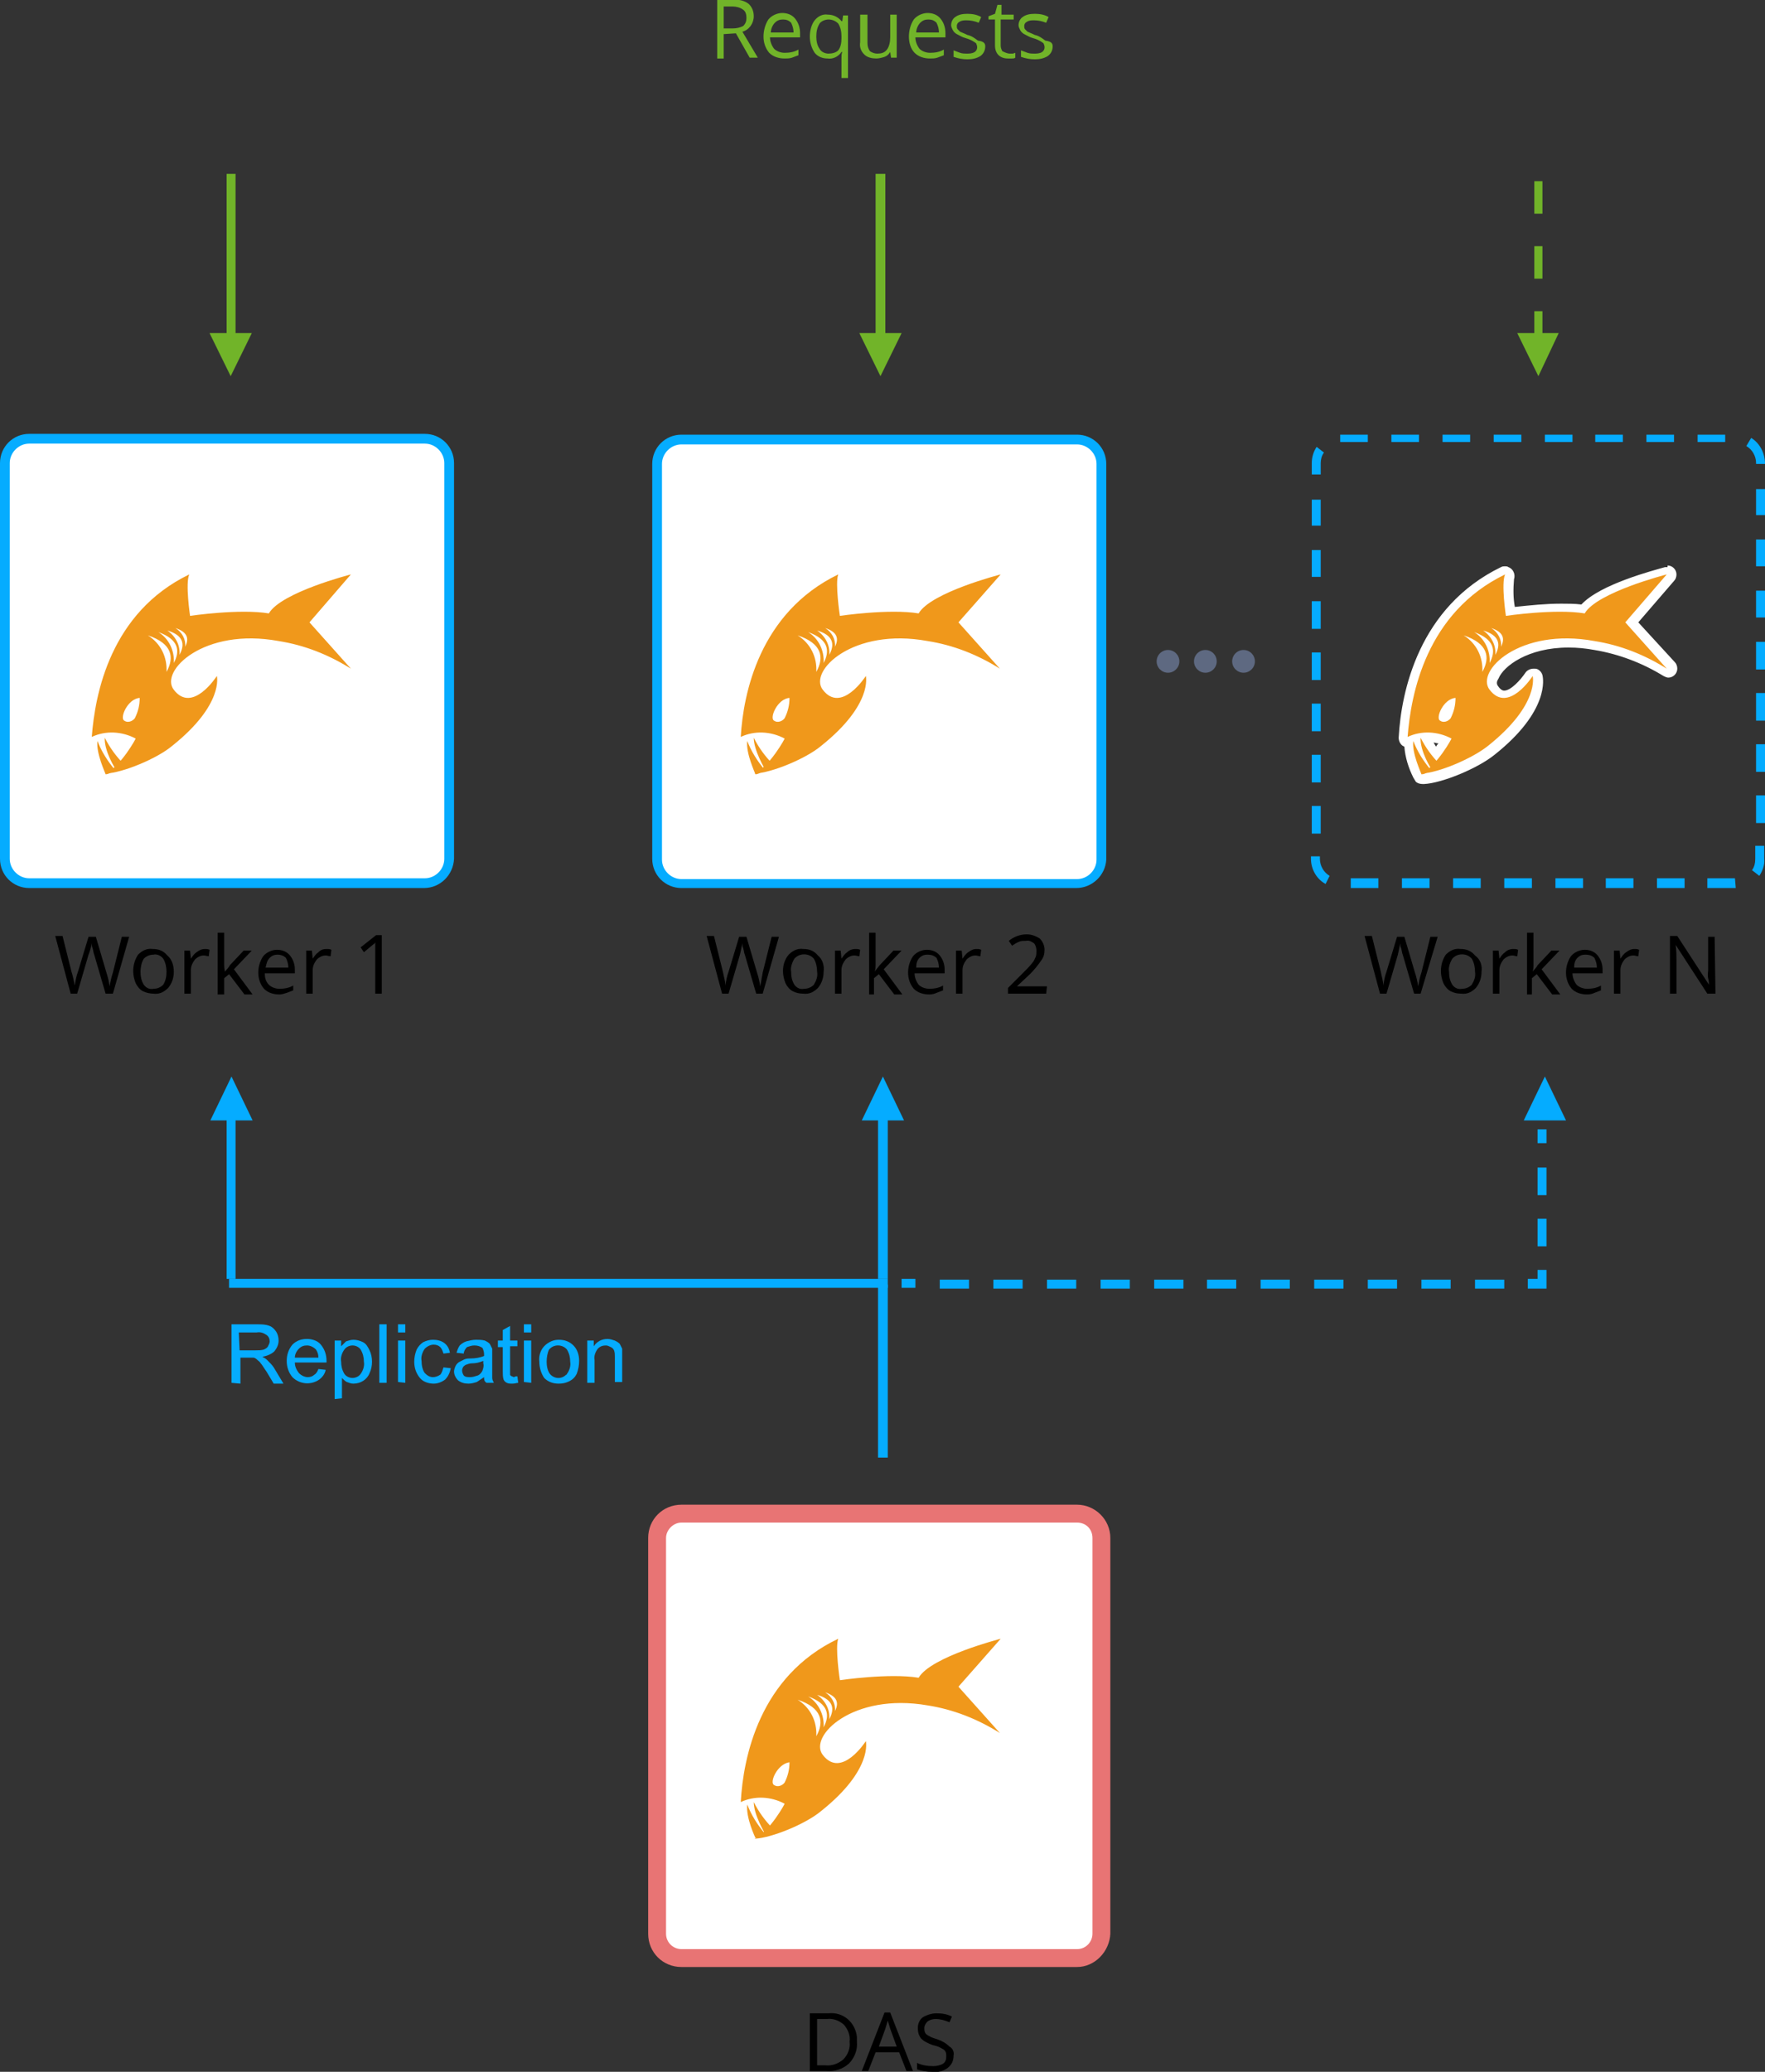 <?xml version="1.0" encoding="utf-8"?>
<!-- Generator: Adobe Illustrator 24.1.0, SVG Export Plug-In . SVG Version: 6.00 Build 0)  -->
<svg version="1.1" id="b8f0a978-2d1c-4447-b63a-b542fe143a3e"
	 xmlns="http://www.w3.org/2000/svg" xmlns:xlink="http://www.w3.org/1999/xlink" x="0px" y="0px" viewBox="0 0 217.3 255"
	 style="enable-background:new 0 0 217.3 255;" xml:space="preserve">
<rect x="0" y="0" width="217.3" height="255" fill="#333333" stroke="none"/>
<style type="text/css">
	.st0{fill:#71B429;}
	.st1{fill:#05ACFF;}
	.st2{fill:#FFFFFF;}
	.st3{fill:#5E6981;}
	.st4{fill:#E87474;}
	.st5{fill:#F0981B;}
</style>
<rect x="107.8" y="21.4" class="st0" width="1.2" height="21.3"/>
<rect x="27.9" y="21.4" class="st0" width="1.1" height="22.4"/>
<polygon class="st0" points="108.4,46.3 105.8,41 111,41 "/>
<path class="st1" d="M28.5,170.2V163h3.2c0.5,0,1,0,1.5,0.2c0.3,0.1,0.6,0.4,0.8,0.7c0.2,0.3,0.3,0.7,0.3,1.1c0,0.5-0.2,0.9-0.5,1.3
	c-0.4,0.4-1,0.6-1.5,0.7c0.2,0.1,0.4,0.2,0.6,0.4c0.3,0.3,0.6,0.6,0.8,0.9l1.2,2h-1.2l-0.9-1.5c-0.3-0.4-0.5-0.8-0.7-1
	c-0.1-0.2-0.3-0.3-0.5-0.5c-0.1-0.1-0.3-0.2-0.4-0.2c-0.2,0-0.4,0-0.5,0h-1.1v3.2L28.5,170.2z M29.5,166.2h2c0.3,0,0.7,0,1-0.1
	c0.2-0.1,0.4-0.2,0.5-0.4c0.1-0.2,0.2-0.4,0.2-0.6c0-0.3-0.1-0.6-0.4-0.8c-0.3-0.2-0.7-0.4-1.2-0.3h-2.2L29.5,166.2z"/>
<path class="st1" d="M39.2,168.5l0.9,0.1c-0.1,0.5-0.4,0.9-0.8,1.2c-1,0.7-2.4,0.6-3.3-0.3c-0.5-0.6-0.7-1.3-0.7-2
	c0-0.7,0.2-1.4,0.7-2c0.5-0.5,1.1-0.7,1.8-0.7c0.6,0,1.3,0.2,1.7,0.7c0.5,0.6,0.7,1.3,0.7,2c0,0.1,0,0.2,0,0.2h-3.9
	c0,0.5,0.2,0.9,0.5,1.3c0.3,0.3,0.7,0.5,1.1,0.5c0.3,0,0.6-0.1,0.8-0.3C38.9,169.1,39.1,168.8,39.2,168.5z M36.3,167.1h2.9
	c0-0.4-0.1-0.7-0.3-1c-0.3-0.3-0.7-0.5-1.1-0.5c-0.4,0-0.7,0.1-1,0.4C36.5,166.3,36.3,166.7,36.3,167.1z"/>
<path class="st1" d="M41.2,172.2V165H42v0.7c0.2-0.2,0.4-0.4,0.6-0.6c0.3-0.1,0.6-0.2,0.9-0.2c0.4,0,0.8,0.1,1.2,0.3
	c0.4,0.2,0.6,0.6,0.8,1c0.2,0.4,0.3,0.9,0.3,1.4c0,0.5-0.1,1-0.3,1.4c-0.3,0.8-1.1,1.3-2,1.3c-0.3,0-0.5-0.1-0.8-0.2
	c-0.2-0.1-0.4-0.3-0.6-0.5v2.5L41.2,172.2z M42,167.6c0,0.5,0.1,1,0.4,1.5c0.2,0.3,0.6,0.5,1,0.5c0.4,0,0.8-0.2,1-0.5
	c0.3-0.4,0.5-1,0.4-1.5c0-0.5-0.1-1-0.4-1.5c-0.2-0.3-0.6-0.5-1-0.5c-0.4,0-0.8,0.2-1,0.5C42.1,166.5,41.9,167.1,42,167.6L42,167.6z
	"/>
<path class="st1" d="M46.7,170.2V163h0.9v7.2L46.7,170.2z"/>
<path class="st1" d="M49,164v-1h0.9v1H49z M49,170.1V165h0.9v5.2L49,170.1z"/>
<path class="st1" d="M54.6,168.3l0.9,0.1c-0.1,0.5-0.3,1-0.7,1.4c-0.4,0.3-0.9,0.5-1.4,0.5c-0.6,0-1.3-0.2-1.7-0.7
	c-0.5-0.6-0.7-1.3-0.7-2c0-0.5,0.1-1,0.3-1.5c0.2-0.4,0.5-0.7,0.8-0.9c0.4-0.2,0.8-0.3,1.2-0.3c0.5,0,1,0.1,1.4,0.4
	c0.4,0.3,0.6,0.7,0.7,1.2l-0.8,0.1c-0.1-0.3-0.2-0.6-0.4-0.8c-0.2-0.2-0.5-0.3-0.8-0.3c-0.4,0-0.8,0.2-1.1,0.5
	c-0.3,0.4-0.5,1-0.4,1.5c0,0.5,0.1,1.1,0.4,1.5c0.3,0.3,0.6,0.5,1,0.5c0.3,0,0.6-0.1,0.9-0.3C54.4,169,54.5,168.6,54.6,168.3z"/>
<path class="st1" d="M59.6,169.5c-0.3,0.2-0.6,0.4-0.9,0.6c-0.3,0.1-0.7,0.2-1,0.2c-0.5,0-0.9-0.1-1.3-0.4c-0.3-0.3-0.5-0.7-0.5-1.1
	c0-0.2,0.1-0.5,0.2-0.7c0.1-0.2,0.3-0.4,0.5-0.5c0.2-0.1,0.4-0.2,0.6-0.3c0.3-0.1,0.5-0.1,0.8-0.1c0.5,0,1.1-0.1,1.6-0.3v-0.2
	c0-0.3-0.1-0.6-0.2-0.8c-0.3-0.2-0.6-0.3-1-0.3c-0.3,0-0.6,0.1-0.9,0.2c-0.2,0.2-0.4,0.5-0.4,0.8l-0.9-0.1c0.1-0.3,0.2-0.6,0.4-0.9
	c0.2-0.2,0.5-0.4,0.8-0.5c0.4-0.1,0.8-0.2,1.2-0.2c0.4,0,0.7,0,1.1,0.1c0.2,0.1,0.4,0.2,0.6,0.4c0.1,0.2,0.2,0.4,0.3,0.6
	c0,0.3,0,0.5,0,0.8v1.2c0,0.5,0,1,0,1.6c0,0.2,0.1,0.4,0.2,0.6h-0.9C59.6,170,59.6,169.8,59.6,169.5z M59.5,167.5
	c-0.5,0.2-0.9,0.3-1.4,0.3c-0.3,0-0.5,0.1-0.8,0.2c-0.1,0.1-0.3,0.2-0.3,0.3c-0.2,0.3-0.1,0.7,0.1,1c0.2,0.2,0.5,0.2,0.8,0.2
	c0.3,0,0.6-0.1,0.9-0.2c0.3-0.1,0.5-0.4,0.6-0.6c0.1-0.3,0.2-0.6,0.1-0.9L59.5,167.5z"/>
<path class="st1" d="M63.7,169.4l0.1,0.8c-0.2,0-0.4,0.1-0.7,0.1c-0.3,0-0.5,0-0.7-0.1c-0.2-0.1-0.3-0.2-0.4-0.4
	c-0.1-0.3-0.1-0.7-0.1-1v-3h-0.6V165h0.6v-1.3l0.9-0.5v1.8h0.9v0.7h-0.9v3c0,0.2,0,0.3,0,0.5c0,0.1,0.1,0.1,0.2,0.2
	c0.1,0,0.2,0.1,0.3,0.1C63.4,169.4,63.5,169.4,63.7,169.4z"/>
<path class="st1" d="M64.5,164v-1h0.9v1H64.5z M64.5,170.1V165h0.9v5.2L64.5,170.1z"/>
<path class="st1" d="M66.4,167.6c-0.1-0.8,0.2-1.6,0.8-2.1c0.5-0.4,1-0.6,1.6-0.6c0.7,0,1.3,0.2,1.8,0.7c0.5,0.5,0.7,1.2,0.7,1.9
	c0,0.5-0.1,1.1-0.3,1.6c-0.2,0.4-0.5,0.7-0.9,0.9c-0.4,0.2-0.8,0.3-1.3,0.3c-0.7,0-1.3-0.2-1.8-0.7C66.6,169,66.4,168.3,66.4,167.6z
	 M67.3,167.6c0,0.5,0.1,1.1,0.4,1.5c0.5,0.6,1.4,0.7,2,0.1c0.1,0,0.1-0.1,0.1-0.1c0.3-0.4,0.5-1,0.4-1.5c0-0.5-0.1-1-0.4-1.5
	c-0.5-0.6-1.5-0.7-2.1-0.1c0,0-0.1,0.1-0.1,0.1C67.4,166.5,67.3,167.1,67.3,167.6z"/>
<path class="st1" d="M72.3,170.2V165h0.8v0.7c0.4-0.6,1-0.9,1.7-0.9c0.3,0,0.6,0.1,0.9,0.2c0.2,0.1,0.4,0.2,0.6,0.4
	c0.1,0.2,0.2,0.4,0.3,0.6c0,0.3,0,0.6,0,0.9v3.2h-0.9V167c0-0.3,0-0.5-0.1-0.8c-0.1-0.2-0.2-0.3-0.4-0.4c-0.2-0.1-0.4-0.2-0.6-0.2
	c-0.4,0-0.7,0.1-1,0.4c-0.3,0.4-0.5,0.9-0.4,1.4v2.8L72.3,170.2z"/>
<path class="st2" d="M3.6,54h48.7c1.7,0,3,1.3,3,3v48.7c0,1.7-1.3,3-3,3H3.6c-1.7,0-3-1.3-3-3V57C0.6,55.4,1.9,54,3.6,54z"/>
<path class="st1" d="M52.2,109.3H3.6c-2,0-3.6-1.6-3.6-3.6V57c0-2,1.6-3.6,3.6-3.6h48.7c2,0,3.6,1.6,3.6,3.6v48.7
	C55.8,107.7,54.2,109.3,52.2,109.3C52.3,109.3,52.2,109.3,52.2,109.3z M3.6,54.6c-1.3,0-2.4,1.1-2.4,2.4v48.7c0,1.3,1.1,2.4,2.4,2.4
	h0h48.7c1.3,0,2.4-1.1,2.4-2.4l0,0V57c0-1.3-1.1-2.4-2.4-2.4L3.6,54.6z"/>
<path class="st2" d="M83.9,54.1h48.7c1.7,0,3,1.3,3,3v48.7c0,1.7-1.3,3-3,3H83.9c-1.7,0-3-1.3-3-3V57.1
	C80.9,55.4,82.2,54.1,83.9,54.1z"/>
<path class="st1" d="M132.5,109.3H83.9c-2,0-3.6-1.6-3.6-3.6l0,0V57.1c0-2,1.6-3.6,3.6-3.6h48.7c2,0,3.6,1.6,3.6,3.6v0v48.7
	C136.1,107.7,134.5,109.3,132.5,109.3z M83.9,54.7c-1.3,0-2.4,1.1-2.4,2.4l0,0v48.7c0,1.3,1.1,2.4,2.4,2.4l0,0h48.7
	c1.3,0,2.4-1.1,2.4-2.4V57.1c0-1.3-1.1-2.4-2.4-2.4H83.9z"/>
<path class="st1" d="M213.7,109.3h-3.5v-1.2h3.4L213.7,109.3z M207.4,109.3H204v-1.2h3.4L207.4,109.3z M201.1,109.3h-3.4v-1.2h3.4
	L201.1,109.3z M194.9,109.3h-3.4v-1.2h3.4V109.3z M188.6,109.3h-3.4v-1.2h3.4V109.3z M182.3,109.3h-3.4v-1.2h3.4V109.3z M176,109.3
	h-3.4v-1.2h3.4L176,109.3z M169.7,109.3h-3.4v-1.2h3.4V109.3z M163.2,108.8c-1.1-0.6-1.8-1.8-1.8-3.1v-0.3h1.1v0.3
	c0,0.9,0.5,1.7,1.2,2.1L163.2,108.8z M216.6,107.8l-0.9-0.7c0.3-0.4,0.4-0.9,0.4-1.4v-1.6h1.1v1.6
	C217.3,106.4,217,107.2,216.6,107.8L216.6,107.8z M162.6,102.6h-1.1v-3.4h1.1V102.6z M217.3,101.3h-1.1v-3.4h1.1V101.3z M162.6,96.3
	h-1.1v-3.4h1.1V96.3z M217.3,95h-1.1v-3.4h1.1V95z M162.6,90h-1.1v-3.4h1.1V90z M217.3,88.7h-1.1v-3.4h1.1V88.7z M162.6,83.7h-1.1
	v-3.4h1.1V83.7z M217.3,82.4h-1.1V79h1.1V82.4z M162.6,77.4h-1.1V74h1.1V77.4z M217.3,76h-1.1v-3.3h1.1V76z M162.6,71h-1.1v-3.3h1.1
	V71z M217.3,69.7h-1.1v-3.3h1.1V69.7z M162.6,64.7h-1.1v-3.2h1.1V64.7z M217.3,63.4h-1.1v-3.2h1.1V63.4z M162.6,58.4h-1.1V57
	c0-0.7,0.2-1.4,0.6-2l0.9,0.7c-0.3,0.4-0.4,0.9-0.4,1.3V58.4z M217.3,57.1h-1.1V57c0-0.9-0.5-1.7-1.2-2.1l0.6-1
	C216.6,54.5,217.3,55.7,217.3,57.1L217.3,57.1z M212.4,54.4H209v-0.9h3.4L212.4,54.4z M206.1,54.4h-3.4v-0.9h3.4V54.4z M199.8,54.4
	h-3.4v-0.9h3.4L199.8,54.4z M193.6,54.4h-3.4v-0.9h3.4V54.4z M187.3,54.4h-3.4v-0.9h3.4V54.4z M181,54.4h-3.4v-0.9h3.4L181,54.4z
	 M174.7,54.4h-3.4v-0.9h3.4V54.4z M168.4,54.4H165v-0.9h3.4L168.4,54.4z"/>
<rect x="108.1" y="136.1" class="st1" width="1.2" height="21.3"/>
<rect x="108.1" y="158.1" class="st1" width="1.2" height="21.3"/>
<polygon class="st1" points="108.7,132.5 106.1,137.9 111.3,137.9 "/>
<rect x="27.9" y="136.1" class="st1" width="1.1" height="21.3"/>
<polygon class="st1" points="28.5,132.5 25.9,137.9 31.1,137.9 "/>
<polygon class="st1" points="190.2,132.5 187.6,137.9 192.8,137.9 "/>
<rect x="28.2" y="157.4" class="st1" width="81.1" height="1.1"/>
<rect x="189.3" y="139" class="st1" width="1.1" height="1.7"/>
<path class="st1" d="M190.4,153.4h-1.1V150h1.1V153.4z M190.4,147.1h-1.1v-3.4h1.1V147.1z"/>
<polygon class="st1" points="190.4,158.6 188.1,158.6 188.1,157.4 189.3,157.4 189.3,156.3 190.4,156.3 "/>
<path class="st1" d="M185.2,158.6h-3.6v-1.1h3.6V158.6z M178.6,158.6H175v-1.1h3.6L178.6,158.6z M172,158.6h-3.6v-1.1h3.6V158.6z
	 M165.4,158.6h-3.6v-1.1h3.6V158.6z M158.8,158.6h-3.6v-1.1h3.6V158.6z M152.2,158.6h-3.6v-1.1h3.6V158.6z M145.7,158.6h-3.6v-1.1
	h3.6V158.6z M139.1,158.6h-3.6v-1.1h3.6V158.6z M132.5,158.6h-3.6v-1.1h3.6V158.6z M125.9,158.6h-3.6v-1.1h3.6V158.6z M119.3,158.6
	h-3.6v-1.1h3.6V158.6z"/>
<rect x="111" y="157.4" class="st1" width="1.7" height="1.1"/>
<circle class="st3" cx="153.1" cy="81.4" r="1.4"/>
<circle class="st3" cx="148.4" cy="81.4" r="1.4"/>
<circle class="st3" cx="143.8" cy="81.4" r="1.4"/>
<path d="M13.9,122.3H13l-1.4-4.8c-0.1-0.2-0.1-0.5-0.2-0.8c-0.1-0.2-0.1-0.4-0.1-0.6c-0.1,0.5-0.2,0.9-0.4,1.4l-1.4,4.8H8.7
	l-1.9-7.1h0.9l1.1,4.4c0.2,0.6,0.3,1.2,0.4,1.7c0.1-0.6,0.2-1.2,0.4-1.7l1.3-4.3h0.9l1.3,4.4c0.2,0.6,0.3,1.1,0.4,1.7
	c0.1-0.6,0.2-1.1,0.4-1.7l1.1-4.4h0.9L13.9,122.3z"/>
<path d="M21.4,119.6c0,0.7-0.2,1.4-0.7,2c-0.5,0.5-1.1,0.8-1.8,0.7c-0.4,0-0.9-0.1-1.3-0.3c-0.4-0.2-0.7-0.6-0.9-1
	c-0.2-0.5-0.3-1-0.3-1.5c0-0.7,0.2-1.4,0.6-2c0.5-0.5,1.1-0.8,1.8-0.7c0.7,0,1.3,0.2,1.8,0.8C21.2,118.1,21.4,118.9,21.4,119.6z
	 M17.3,119.6c0,0.6,0.1,1.1,0.4,1.6c0.3,0.4,0.7,0.6,1.2,0.5c0.5,0,0.9-0.2,1.2-0.5c0.3-0.5,0.4-1,0.4-1.6c0-0.5-0.1-1.1-0.4-1.6
	c-0.3-0.4-0.8-0.6-1.2-0.5c-0.5,0-0.9,0.2-1.2,0.5C17.4,118.5,17.3,119.1,17.3,119.6z"/>
<path d="M25.2,116.8c0.2,0,0.4,0,0.6,0.1l-0.1,0.8c-0.2,0-0.4-0.1-0.6-0.1c-0.4,0-0.8,0.2-1.1,0.5c-0.3,0.4-0.5,0.8-0.5,1.3v2.9
	h-0.8v-5.3h0.7l0.1,1l0,0c0.2-0.3,0.4-0.6,0.7-0.8C24.6,116.9,24.9,116.8,25.2,116.8z"/>
<path d="M27.7,119.6c0.1-0.2,0.4-0.4,0.6-0.8l1.7-1.8h1l-2.2,2.3l2.3,3.1h-1l-1.9-2.5l-0.6,0.5v2h-0.8v-7.6h0.8v4
	C27.6,118.9,27.6,119.2,27.7,119.6L27.7,119.6z"/>
<path d="M34.4,122.4c-0.7,0-1.4-0.2-1.9-0.7c-0.5-0.6-0.7-1.3-0.7-2c0-0.7,0.2-1.4,0.6-2c0.4-0.5,1.1-0.8,1.7-0.8
	c0.6,0,1.2,0.2,1.6,0.7c0.4,0.5,0.6,1.1,0.6,1.7v0.5h-3.7c0,0.5,0.1,1,0.5,1.4c0.3,0.3,0.8,0.5,1.3,0.5c0.6,0,1.2-0.1,1.7-0.4v0.6
	c-0.3,0.1-0.5,0.2-0.8,0.3C35,122.3,34.7,122.4,34.4,122.4z M34.2,117.5c-0.4,0-0.7,0.1-1,0.4c-0.3,0.3-0.4,0.7-0.5,1.2h2.8
	c0-0.4-0.1-0.8-0.3-1.2C34.9,117.6,34.5,117.5,34.2,117.5z"/>
<path d="M40.2,116.8c0.2,0,0.4,0,0.6,0.1l-0.1,0.8c-0.2,0-0.4-0.1-0.6-0.1c-0.4,0-0.8,0.2-1.1,0.5c-0.3,0.4-0.5,0.8-0.5,1.3v2.9
	h-0.8v-5.3h0.7l0.1,1l0,0c0.2-0.3,0.4-0.6,0.7-0.8C39.5,116.9,39.8,116.8,40.2,116.8z"/>
<path d="M47,122.3h-0.8v-5.1c0-0.4,0-0.8,0-1.2c-0.1,0.1-0.1,0.2-0.2,0.2l-1.2,1l-0.4-0.6l1.9-1.5H47L47,122.3z"/>
<path d="M93.9,122.3h-0.8l-1.4-4.8c-0.1-0.2-0.1-0.5-0.2-0.8c-0.1-0.2-0.1-0.4-0.1-0.6c-0.1,0.5-0.2,0.9-0.3,1.4l-1.4,4.8h-0.8
	l-1.9-7.1h0.9l1.1,4.4c0.1,0.6,0.3,1.1,0.3,1.7c0.1-0.6,0.2-1.2,0.4-1.7l1.3-4.3h0.9l1.3,4.4c0.2,0.6,0.3,1.1,0.4,1.7
	c0.1-0.6,0.2-1.1,0.3-1.7l1.1-4.4h0.9L93.9,122.3z"/>
<path d="M101.4,119.6c0,0.7-0.2,1.4-0.7,2c-0.5,0.5-1.1,0.8-1.8,0.7c-0.5,0-0.9-0.1-1.3-0.3c-0.4-0.2-0.7-0.6-0.9-1
	c-0.2-0.5-0.3-1-0.3-1.5c0-0.7,0.2-1.4,0.7-2c0.5-0.5,1.1-0.8,1.8-0.7c0.7,0,1.3,0.2,1.8,0.8C101.3,118.1,101.5,118.9,101.4,119.6z
	 M97.4,119.6c0,0.6,0.1,1.1,0.4,1.6c0.3,0.4,0.7,0.6,1.2,0.5c0.5,0,0.9-0.2,1.2-0.5c0.3-0.5,0.5-1,0.4-1.6c0-0.5-0.1-1.1-0.4-1.6
	c-0.6-0.7-1.7-0.7-2.3-0.1c0,0-0.1,0.1-0.1,0.1C97.5,118.5,97.3,119.1,97.4,119.6z"/>
<path d="M105.3,116.8c0.2,0,0.4,0,0.6,0.1l-0.1,0.8c-0.2,0-0.4-0.1-0.6-0.1c-0.4,0-0.8,0.2-1.1,0.5c-0.3,0.4-0.5,0.8-0.5,1.3v2.9
	h-0.8v-5.3h0.7l0.1,1l0,0c0.2-0.3,0.4-0.6,0.7-0.8C104.6,116.9,105,116.8,105.3,116.8z"/>
<path d="M107.7,119.6c0.1-0.2,0.3-0.4,0.6-0.8l1.7-1.8h1l-2.2,2.3l2.3,3.1h-1l-1.9-2.5l-0.6,0.5v2H107v-7.6h0.8v4
	C107.8,118.9,107.8,119.2,107.7,119.6L107.7,119.6z"/>
<path d="M114.4,122.4c-0.7,0-1.4-0.2-1.9-0.7c-0.5-0.6-0.7-1.3-0.7-2c0-0.7,0.2-1.4,0.6-2c0.4-0.5,1.1-0.8,1.7-0.8
	c0.6,0,1.2,0.2,1.6,0.7c0.4,0.5,0.6,1.1,0.6,1.7v0.5h-3.7c0,0.5,0.2,1,0.5,1.4c0.3,0.3,0.8,0.5,1.3,0.5c0.6,0,1.2-0.1,1.7-0.4v0.6
	c-0.3,0.1-0.5,0.2-0.8,0.3C115.1,122.3,114.8,122.4,114.4,122.4z M114.2,117.5c-0.4,0-0.7,0.1-1,0.4c-0.3,0.3-0.4,0.7-0.4,1.2h2.8
	c0-0.4-0.1-0.8-0.3-1.2C115,117.6,114.6,117.5,114.2,117.5z"/>
<path d="M120.2,116.8c0.2,0,0.4,0,0.6,0.1l-0.1,0.8c-0.2,0-0.4-0.1-0.6-0.1c-0.4,0-0.8,0.2-1.1,0.5c-0.3,0.4-0.5,0.8-0.5,1.3v2.9
	h-0.8v-5.3h0.7l0.1,1l0,0c0.2-0.3,0.4-0.6,0.7-0.8C119.6,116.9,119.9,116.8,120.2,116.8z"/>
<path d="M128.8,122.3h-4.7v-0.7l1.9-1.9c0.4-0.4,0.8-0.8,1.1-1.2c0.2-0.2,0.3-0.5,0.4-0.7c0.1-0.2,0.1-0.5,0.1-0.8
	c0-0.3-0.1-0.7-0.3-0.9c-0.3-0.2-0.6-0.4-1-0.3c-0.3,0-0.6,0-0.8,0.1c-0.3,0.1-0.6,0.3-0.9,0.5l-0.4-0.6c0.6-0.5,1.4-0.8,2.2-0.8
	c0.6,0,1.1,0.2,1.6,0.5c0.4,0.4,0.6,0.9,0.6,1.4c0,0.5-0.1,0.9-0.4,1.3c-0.4,0.6-0.9,1.2-1.4,1.7l-1.6,1.5l0,0h3.7L128.8,122.3z"/>
<path d="M174.9,122.3h-0.8l-1.4-4.8c-0.1-0.2-0.1-0.5-0.2-0.8c-0.1-0.2-0.1-0.4-0.1-0.6c-0.1,0.5-0.2,0.9-0.3,1.4l-1.4,4.8h-0.8
	l-1.9-7.1h0.9l1.1,4.4c0.1,0.6,0.3,1.1,0.3,1.7c0.1-0.6,0.2-1.2,0.4-1.7l1.3-4.3h0.9l1.3,4.4c0.2,0.6,0.3,1.1,0.4,1.7
	c0.1-0.6,0.2-1.1,0.4-1.7l1.1-4.4h0.9L174.9,122.3z"/>
<path d="M182.4,119.6c0,0.7-0.2,1.4-0.7,2c-0.5,0.5-1.1,0.8-1.8,0.7c-0.5,0-0.9-0.1-1.3-0.3c-0.4-0.2-0.7-0.6-0.9-1
	c-0.2-0.5-0.3-1-0.3-1.5c0-0.7,0.2-1.4,0.6-2c0.5-0.5,1.1-0.8,1.8-0.7c0.7,0,1.3,0.2,1.8,0.8C182.3,118.1,182.5,118.9,182.4,119.6z
	 M178.4,119.6c0,0.6,0.1,1.1,0.4,1.6c0.3,0.4,0.7,0.6,1.2,0.5c0.5,0,0.9-0.2,1.2-0.5c0.3-0.5,0.5-1,0.4-1.6c0-0.5-0.1-1.1-0.4-1.6
	c-0.6-0.7-1.7-0.7-2.3-0.1c0,0-0.1,0.1-0.1,0.1C178.5,118.5,178.3,119.1,178.4,119.6z"/>
<path d="M186.3,116.8c0.2,0,0.4,0,0.6,0.1l-0.1,0.8c-0.2,0-0.4-0.1-0.6-0.1c-0.4,0-0.8,0.2-1.1,0.5c-0.3,0.4-0.5,0.8-0.5,1.3v2.9
	h-0.8v-5.3h0.7l0.1,1l0,0c0.2-0.3,0.4-0.6,0.7-0.8C185.6,116.9,186,116.8,186.3,116.8z"/>
<path d="M188.7,119.6c0.1-0.2,0.4-0.4,0.6-0.8l1.7-1.8h1l-2.2,2.3l2.3,3.1h-1l-1.9-2.5l-0.6,0.5v2H188v-7.6h0.8v4
	C188.8,118.9,188.8,119.2,188.7,119.6L188.7,119.6z"/>
<path d="M195.4,122.4c-0.7,0-1.4-0.2-1.9-0.7c-0.5-0.6-0.7-1.3-0.7-2c0-0.7,0.2-1.4,0.6-2c0.4-0.5,1.1-0.8,1.7-0.8
	c0.6,0,1.2,0.2,1.6,0.7c0.4,0.5,0.6,1.1,0.6,1.7v0.5h-3.7c0,0.5,0.2,1,0.5,1.4c0.3,0.3,0.8,0.5,1.3,0.5c0.6,0,1.2-0.1,1.7-0.4v0.6
	c-0.3,0.1-0.5,0.2-0.8,0.3C196.1,122.3,195.8,122.4,195.4,122.4z M195.2,117.5c-0.4,0-0.7,0.1-1,0.4c-0.3,0.3-0.4,0.7-0.4,1.2h2.8
	c0-0.4-0.1-0.8-0.3-1.2C196,117.6,195.6,117.5,195.2,117.5z"/>
<path d="M201.2,116.8c0.2,0,0.4,0,0.6,0.1l-0.1,0.8c-0.2,0-0.4-0.1-0.6-0.1c-0.4,0-0.8,0.2-1.1,0.5c-0.3,0.4-0.5,0.8-0.5,1.3v2.9
	h-0.8v-5.3h0.7l0.1,1l0,0c0.2-0.3,0.4-0.6,0.7-0.8C200.6,116.9,200.9,116.8,201.2,116.8z"/>
<path d="M211.2,122.3h-1l-3.9-6l0,0c0.1,0.7,0.1,1.3,0.1,1.9v4.1h-0.8v-7.1h0.9l3.9,6l0,0c0-0.1,0-0.4-0.1-0.8s0-0.8,0-1v-4.1h0.8
	L211.2,122.3z"/>
<path class="st2" d="M83.9,186.3h48.7c1.7,0,3,1.3,3,3V238c0,1.7-1.3,3-3,3H83.9c-1.7,0-3-1.3-3-3v-48.7
	C80.9,187.7,82.2,186.3,83.9,186.3z"/>
<path class="st4" d="M136.1,189.3V238c0,2-1.6,3.6-3.6,3.6l0,0H83.9c-2,0-3.6-1.6-3.6-3.6v-48.7c0-2,1.6-3.6,3.6-3.6l0,0h48.7
	C134.5,185.8,136.1,187.4,136.1,189.3z M132.5,240.4c1.3,0,2.4-1.1,2.5-2.4c0,0,0,0,0,0v-48.7c0-1.3-1.1-2.4-2.4-2.4H83.9
	c-1.3,0-2.4,1.1-2.4,2.4V238c0,1.3,1.1,2.4,2.4,2.4H132.5z"/>
<path class="st4" d="M132.6,242.1H83.9c-2.3,0-4.1-1.8-4.1-4.1v-48.7c0-2.3,1.8-4.1,4.1-4.1c0,0,0,0,0,0h48.7c2.2,0,4.1,1.8,4.1,4.1
	V238C136.6,240.2,134.8,242.1,132.6,242.1z M83.9,186.3c-1.7,0-3.1,1.4-3.1,3.1l0,0V238c0,1.7,1.4,3.1,3.1,3.1l0,0h48.7
	c1.7,0,3.1-1.4,3.1-3.1v-48.7c0-1.7-1.4-3.1-3.1-3.1H83.9z M132.5,240.9H83.9c-1.6,0-2.9-1.3-2.9-2.9v-48.7c0-1.6,1.3-2.9,2.9-2.9
	h48.7c1.6,0,2.9,1.3,2.9,2.9V238C135.5,239.6,134.2,240.9,132.5,240.9C132.6,240.9,132.6,240.9,132.5,240.9L132.5,240.9z
	 M83.9,187.4c-1,0-1.9,0.9-1.9,1.9V238c0,1.1,0.9,1.9,1.9,1.9h48.7c1.1,0,1.9-0.9,1.9-1.9v-48.7c0-1.1-0.8-1.9-1.9-1.9c0,0,0,0,0,0
	H83.9z"/>
<path class="st2" d="M13.1,95.8c-0.1,0-0.2,0-0.3-0.1c-0.2-0.1-0.3-0.2-0.4-0.4c-0.6-1.3-1-2.7-1-4.1h-0.1c-0.1,0-0.2,0-0.3-0.1
	c-0.2-0.1-0.3-0.3-0.2-0.5c0.3-5.6,2.4-15.8,12.3-20.5c0.1,0,0.2-0.1,0.2-0.1c0.1,0,0.3,0.1,0.4,0.2c0.2,0.2,0.2,0.4,0.1,0.6
	c-0.2,1.4-0.2,2.8,0.1,4.2c2.1-0.3,4.1-0.4,6.2-0.5c0.9,0,1.8,0.1,2.8,0.2c2-2.6,9.4-4.5,10.2-4.7h0.1c0.3,0,0.6,0.2,0.6,0.5
	c0,0.2-0.1,0.4-0.2,0.5l-4.8,5.6l4.8,5.3c0.2,0.2,0.2,0.5,0,0.8c-0.1,0.1-0.3,0.2-0.4,0.2c-0.1,0-0.2,0-0.3-0.1
	c-2.7-1.6-5.6-2.8-8.7-3.3c-1.1-0.2-2.2-0.3-3.3-0.3c-4.7,0-8.2,2-9.1,3.9c-0.3,0.5-0.3,1.1,0,1.5c0.3,0.4,0.8,0.7,1.3,0.8
	c1.2,0,2.6-1.8,3.1-2.4c0.1-0.2,0.3-0.3,0.5-0.3h0.1c0.2,0,0.4,0.2,0.5,0.4c0,0.2,0.9,4-5.7,9.2C19.5,94,15.2,95.8,13.1,95.8
	L13.1,95.8z M13.5,90.8c0.4,0.7,0.8,1.4,1.4,2c0.4-0.5,0.8-1.1,1.1-1.6c-0.6-0.3-1.4-0.4-2.1-0.4L13.5,90.8z M15.8,88.3
	c0.2,0,0.3-0.1,0.4-0.2c0.2-0.4,0.3-0.8,0.4-1.2c-0.1,0.1-0.3,0.3-0.4,0.4C15.9,87.5,15.8,87.9,15.8,88.3L15.8,88.3z"/>
<path class="st2" d="M43.2,70.7L43.2,70.7 M43.2,70.7l-5.1,6l5.1,5.7c-2.7-1.7-5.8-2.8-8.9-3.4c-1.1-0.2-2.2-0.3-3.4-0.3
	c-7.2,0-11.1,4.3-9.5,6.3c0.4,0.6,1,1,1.7,1c1.8,0,3.5-2.7,3.5-2.7s0.9,3.6-5.5,8.6c-1.9,1.5-6.1,3.3-8.1,3.4H13l0,0
	c-0.6-1.2-1-2.6-1-4c0.5,1.2,1.2,2.4,2,3.4h0.1c-0.7-1.1-1.1-2.4-1.2-3.7c0.5,1.1,1.2,2,2,2.9c0.7-0.8,1.4-1.8,1.9-2.8l0,0
	c-0.9-0.5-1.8-0.8-2.8-0.7c-0.9,0-1.8,0.2-2.6,0.5c0.3-5.4,2.3-15.4,12-20C22.9,72,23.5,76,23.5,76c2.2-0.3,4.5-0.5,6.7-0.6
	c1,0,2,0.1,3,0.2c1.5-2.6,10.1-4.8,10.1-4.8 M22.8,79.6c0.5-0.9,0.4-1.8-1.2-2.3C22.4,77.8,22.8,78.7,22.8,79.6 M22.1,80.6
	c0.7-1.2,0.5-2.3-1.5-3C21.6,78.2,22.2,79.4,22.1,80.6 M21.4,81.6c0.8-1.5,0.6-2.9-1.9-3.8C20.7,78.7,21.5,80.1,21.4,81.6
	 M20.5,82.7c1-1.8,0.7-3.5-2.3-4.5C19.7,79.2,20.6,80.9,20.5,82.7 M17.2,85.9c-1.4,0.1-2.5,2.4-1.9,2.8c0.1,0.1,0.3,0.1,0.5,0.1
	c0.3,0,0.6-0.2,0.8-0.4C17,87.6,17.2,86.8,17.2,85.9L17.2,85.9 M43.2,69.5L43.2,69.5h-0.3c-1.5,0.4-8,2.1-10.3,4.6
	C31.8,74.1,31,74,30.1,74c-1.9,0-3.8,0.2-5.7,0.4c-0.2-1.1-0.2-2.2-0.1-3.4c0.2-0.6-0.1-1.3-0.7-1.5c-0.1-0.1-0.3-0.1-0.4-0.1
	c-0.2,0-0.3,0-0.5,0.1c-10.1,4.9-12.3,15.3-12.6,21c0,0.4,0.2,0.8,0.5,1l0.2,0.1c0.1,1.3,0.5,2.6,1.1,3.8c0.1,0.2,0.2,0.3,0.3,0.5
	c0.2,0.2,0.5,0.3,0.9,0.3h0.1c2.2-0.1,6.6-1.9,8.7-3.6c6.8-5.4,6-9.4,5.9-9.8c-0.1-0.4-0.5-0.8-0.9-0.8h-0.2c-0.4,0-0.8,0.2-1,0.5
	c-0.6,0.9-1.8,2.2-2.6,2.2c-0.1,0-0.4,0-0.8-0.6c-0.2-0.3-0.1-0.6,0-0.9C23,82,26,79.8,31,79.8c1.1,0,2.1,0.1,3.2,0.3
	c3,0.5,5.9,1.6,8.5,3.2c0.2,0.1,0.4,0.2,0.7,0.2c0.6,0,1.1-0.5,1.1-1.1c0-0.3-0.1-0.6-0.3-0.8l-4.5-4.9l4.4-5.1
	c0.2-0.2,0.3-0.5,0.3-0.8C44.4,70,43.9,69.5,43.2,69.5L43.2,69.5z M43.2,71.8L43.2,71.8z M14.8,91.9l-0.3-0.5c0.2,0,0.4,0.1,0.6,0.1
	C15,91.6,14.9,91.7,14.8,91.9z"/>
<path class="st5" d="M12.9,90.8c0.6,1.2,1.4,2.3,2.3,3.2c-0.2,0.4-0.5,0.6-0.9,0.7C14.2,94.7,12.8,92.4,12.9,90.8z M12,91.2
	c0.5,1.3,1.2,2.4,2.1,3.5c-0.3,0.3-0.7,0.6-1.1,0.6C13,95.2,11.8,92.7,12,91.2L12,91.2z"/>
<path class="st5" d="M43.2,70.7c0,0-8.6,2.2-10.1,4.8c-3.6-0.6-9.7,0.3-9.7,0.3s-0.6-4-0.1-5.1c-9.7,4.7-11.6,14.7-12,20
	c1.7-0.8,3.7-0.7,5.4,0.2c0.1-0.1-1.8,3.4-3.7,4.3c0,0,0.1,0,0.1,0c2-0.1,6.2-1.8,8.1-3.4c6.4-5.1,5.5-8.6,5.5-8.6s-3,4.7-5.3,1.7
	c-1.8-2.3,3.7-7.7,12.9-6c3.2,0.5,6.2,1.7,8.9,3.4l-5.1-5.7L43.2,70.7z M16.6,88.4c-0.3,0.4-0.9,0.6-1.3,0.3
	c-0.6-0.3,0.4-2.7,1.9-2.8C17.2,86.8,17,87.6,16.6,88.4z M20.5,82.7c0.1-1.8-0.7-3.5-2.3-4.5C21.2,79.2,21.5,80.9,20.5,82.7z
	 M21.4,81.6c0.1-1.5-0.6-3-1.9-3.8C22,78.7,22.2,80.1,21.4,81.6z M22.1,80.6c0.1-1.2-0.5-2.3-1.5-3C22.6,78.2,22.8,79.3,22.1,80.6z
	 M22.8,79.6c0.1-0.9-0.4-1.8-1.2-2.3C23.1,77.8,23.3,78.6,22.8,79.6z"/>
<path class="st2" d="M93.1,95.8c-0.1,0-0.2,0-0.3-0.1c-0.2-0.1-0.3-0.2-0.4-0.4c-0.6-1.3-1-2.7-1-4.1h-0.1c-0.1,0-0.2,0-0.3-0.1
	c-0.2-0.1-0.3-0.3-0.2-0.5c0.3-5.6,2.4-15.8,12.3-20.5c0.1,0,0.2-0.1,0.2-0.1c0.1,0,0.3,0.1,0.4,0.2c0.2,0.2,0.2,0.4,0.1,0.6
	c-0.2,1.4-0.2,2.8,0.1,4.2c2.1-0.3,4.1-0.4,6.2-0.5c0.9,0,1.8,0.1,2.8,0.2c2-2.6,9.4-4.5,10.2-4.7h0.1c0.3,0,0.6,0.2,0.6,0.5
	c0,0.2-0.1,0.4-0.2,0.5l-4.8,5.6l4.8,5.3c0.2,0.2,0.2,0.5,0,0.8c-0.1,0.1-0.3,0.2-0.4,0.2c-0.1,0-0.2,0-0.3-0.1
	c-2.7-1.6-5.6-2.8-8.7-3.3c-1.1-0.2-2.2-0.3-3.3-0.3c-4.7,0-8.2,2-9.1,3.9c-0.3,0.5-0.3,1.1,0,1.5c0.3,0.4,0.8,0.7,1.3,0.8
	c1.2,0,2.6-1.8,3.1-2.4c0.1-0.2,0.3-0.3,0.5-0.3h0.1c0.2,0,0.4,0.2,0.5,0.4c0,0.2,0.9,4-5.7,9.2C99.5,94,95.2,95.8,93.1,95.8
	L93.1,95.8z M93.5,90.8c0.4,0.7,0.8,1.4,1.4,2c0.4-0.5,0.8-1.1,1.1-1.6c-0.6-0.3-1.4-0.4-2.1-0.4L93.5,90.8z M95.8,88.3
	c0.2,0,0.3-0.1,0.4-0.2c0.2-0.4,0.3-0.8,0.4-1.2c-0.1,0.1-0.3,0.3-0.4,0.4C95.9,87.5,95.8,87.9,95.8,88.3L95.8,88.3z"/>
<path class="st2" d="M123.2,70.7L123.2,70.7 M123.2,70.7l-5.1,6l5.1,5.7c-2.7-1.7-5.8-2.8-8.9-3.4c-1.1-0.2-2.2-0.3-3.4-0.3
	c-7.2,0-11.1,4.3-9.5,6.3c0.4,0.6,1,1,1.7,1c1.8,0,3.6-2.7,3.6-2.7s0.9,3.6-5.5,8.6c-1.9,1.5-6.1,3.3-8.1,3.4H93l0,0
	c-0.6-1.2-1-2.6-1-4c0.5,1.2,1.2,2.4,2,3.4h0.1c-0.7-1.1-1.1-2.4-1.2-3.7c0.5,1.1,1.2,2,2,2.9c0.7-0.8,1.4-1.8,1.9-2.8l0,0
	c-0.9-0.5-1.8-0.8-2.8-0.7c-0.9,0-1.8,0.2-2.6,0.5c0.3-5.4,2.3-15.4,12-20c-0.5,1.1,0.2,5.1,0.2,5.1c2.2-0.3,4.5-0.5,6.7-0.6
	c1,0,2,0.1,3,0.2c1.5-2.6,10.1-4.8,10.1-4.8 M102.8,79.8c0.5-0.9,0.4-1.8-1.2-2.3C102.4,78,102.9,78.9,102.8,79.8 M102.2,80.8
	c0.7-1.2,0.5-2.3-1.5-3C101.7,78.5,102.2,79.6,102.2,80.8 M101.4,81.9c0.8-1.5,0.6-2.9-1.9-3.8C100.8,78.9,101.5,80.4,101.4,81.9
	 M100.5,83c1-1.8,0.7-3.5-2.3-4.5C99.8,79.4,100.7,81.2,100.5,83 M97.2,86.2c-1.4,0.1-2.5,2.4-1.9,2.8c0.1,0.1,0.3,0.1,0.5,0.1
	c0.3,0,0.6-0.2,0.8-0.4C97,87.9,97.2,87,97.2,86.2L97.2,86.2 M123.3,69.8L123.3,69.8H123c-1.4,0.4-8,2.1-10.3,4.6
	c-0.8-0.1-1.7-0.1-2.5-0.1c-1.9,0-3.8,0.2-5.7,0.4c-0.2-1.1-0.2-2.2-0.1-3.4c0.2-0.6-0.1-1.3-0.7-1.5c-0.1-0.1-0.3-0.1-0.4-0.1
	c-0.2,0-0.3,0-0.5,0.1c-10.2,4.9-12.3,15.3-12.6,21c0,0.4,0.2,0.8,0.5,1l0.2,0.1c0.1,1.3,0.5,2.6,1.1,3.8c0.1,0.2,0.2,0.3,0.3,0.5
	c0.2,0.2,0.5,0.3,0.9,0.3h0.1c2.2-0.1,6.6-1.9,8.7-3.6c6.8-5.4,6-9.4,5.9-9.8c-0.1-0.4-0.5-0.8-0.9-0.8h-0.2c-0.4,0-0.8,0.2-1,0.5
	c-0.6,0.9-1.8,2.2-2.6,2.2c-0.1,0-0.4,0-0.8-0.6c-0.2-0.3-0.1-0.6,0.1-0.9c0.6-1.5,3.6-3.8,8.6-3.8c1.1,0,2.1,0.1,3.2,0.3
	c3,0.5,5.9,1.6,8.5,3.2c0.2,0.1,0.4,0.2,0.7,0.2c0.6,0,1.1-0.5,1.1-1.1c0-0.3-0.1-0.6-0.3-0.8l-4.5-4.9l4.4-5.1
	c0.2-0.2,0.3-0.5,0.3-0.8c0-0.6-0.5-1.1-1.1-1.1L123.3,69.8z M123.3,72L123.3,72z M94.8,91.9l-0.3-0.5c0.2,0,0.4,0.1,0.6,0.1
	C95,91.6,94.9,91.7,94.8,91.9z"/>
<path class="st5" d="M92.8,90.8c0.6,1.2,1.4,2.3,2.3,3.2c-0.2,0.4-0.5,0.6-0.9,0.7C94.2,94.7,92.8,92.4,92.8,90.8z M92,91.2
	c0.5,1.3,1.2,2.4,2.1,3.5c-0.3,0.3-0.7,0.6-1.1,0.6C93,95.2,91.8,92.7,92,91.2L92,91.2z"/>
<path class="st5" d="M123.2,70.7c0,0-8.6,2.2-10.1,4.8c-3.6-0.6-9.7,0.3-9.7,0.3s-0.6-4-0.2-5.1c-9.7,4.7-11.7,14.7-12,20
	c1.7-0.8,3.7-0.7,5.4,0.2c0.1-0.1-1.8,3.4-3.7,4.3c0,0,0.1,0,0.1,0c2-0.1,6.2-1.8,8.1-3.4c6.4-5.1,5.5-8.6,5.5-8.6s-3,4.7-5.3,1.7
	c-1.8-2.3,3.7-7.7,12.9-6c3.2,0.5,6.2,1.7,8.9,3.4l-5.1-5.7L123.2,70.7z M96.6,88.4c-0.3,0.4-0.9,0.6-1.3,0.3
	c-0.6-0.3,0.4-2.7,1.9-2.8C97.2,86.8,97,87.6,96.6,88.4z M100.5,82.7c0.1-1.8-0.7-3.5-2.3-4.5C101.2,79.2,101.5,80.9,100.5,82.7z
	 M101.4,81.6c0.1-1.5-0.6-3-1.9-3.8C102,78.7,102.2,80.1,101.4,81.6z M102.1,80.6c0.1-1.2-0.5-2.3-1.5-3
	C102.6,78.2,102.8,79.3,102.1,80.6z M102.8,79.6c0.1-0.9-0.4-1.8-1.2-2.3C103.1,77.8,103.3,78.6,102.8,79.6z"/>
<path class="st2" d="M93.1,226.8c-0.1,0-0.2,0-0.3-0.1c-0.2-0.1-0.3-0.2-0.4-0.4c-0.6-1.3-1-2.7-1-4.1h-0.1c-0.1,0-0.2,0-0.3-0.1
	c-0.2-0.1-0.3-0.3-0.2-0.5c0.3-5.6,2.4-15.8,12.3-20.5c0.1,0,0.2-0.1,0.2-0.1c0.1,0,0.3,0.1,0.4,0.2c0.2,0.2,0.2,0.4,0.1,0.6
	c-0.2,1.4-0.2,2.8,0.1,4.2c2.1-0.3,4.1-0.4,6.2-0.5c0.9,0,1.8,0.1,2.8,0.2c2-2.6,9.4-4.5,10.2-4.7h0.1c0.3,0,0.6,0.3,0.6,0.6
	c0,0.1-0.1,0.3-0.1,0.4l-4.8,5.6l4.8,5.3c0.2,0.2,0.2,0.5,0,0.8c-0.1,0.1-0.3,0.2-0.4,0.2c-0.1,0-0.2,0-0.3-0.1
	c-2.7-1.6-5.6-2.8-8.7-3.3c-1.1-0.2-2.2-0.3-3.3-0.3c-4.7,0-8.2,2-9.1,3.9c-0.3,0.5-0.3,1.1,0,1.5c0.3,0.4,0.8,0.7,1.3,0.8
	c1.2,0,2.6-1.8,3.1-2.4c0.1-0.2,0.3-0.3,0.5-0.3h0.1c0.2,0,0.4,0.2,0.5,0.4c0,0.2,0.9,4-5.7,9.2C99.5,224.9,95.2,226.7,93.1,226.8
	L93.1,226.8z M93.5,221.8c0.4,0.7,0.8,1.4,1.4,2c0.4-0.5,0.8-1.1,1.1-1.6c-0.6-0.3-1.4-0.4-2.1-0.4L93.5,221.8z M95.8,219.3
	c0.2,0,0.3-0.1,0.4-0.2c0.2-0.4,0.3-0.8,0.4-1.2c-0.1,0.1-0.3,0.3-0.4,0.4C95.9,218.5,95.8,218.9,95.8,219.3L95.8,219.3z"/>
<path class="st2" d="M123.2,201.7L123.2,201.7 M123.2,201.7l-5.1,6l5.1,5.7c-2.7-1.7-5.8-2.8-8.9-3.4c-1.1-0.2-2.2-0.3-3.4-0.3
	c-7.2,0-11.1,4.3-9.5,6.4c0.4,0.6,1,1,1.7,1c1.8,0,3.6-2.7,3.6-2.7s0.9,3.6-5.5,8.6c-1.9,1.5-6.1,3.3-8.1,3.4H93l0,0
	c-0.6-1.2-1-2.6-1-4c0.5,1.2,1.2,2.4,2,3.4l0.1-0.1c-0.7-1.1-1.1-2.4-1.2-3.7c0.5,1.1,1.2,2,2,2.9c0.7-0.8,1.4-1.8,1.9-2.8l0,0
	c-0.9-0.5-1.8-0.8-2.8-0.7c-0.9,0-1.8,0.2-2.6,0.5c0.3-5.4,2.3-15.4,12-20.1c-0.5,1.1,0.2,5.1,0.2,5.1c2.2-0.3,4.5-0.5,6.7-0.6
	c1,0,2,0.1,3,0.2c1.5-2.6,10.1-4.8,10.1-4.8 M102.8,210.7c0.5-0.9,0.4-1.8-1.2-2.3C102.4,208.9,102.9,209.8,102.8,210.7
	 M102.2,211.7c0.7-1.2,0.5-2.3-1.5-3C101.7,209.4,102.2,210.5,102.2,211.7 M101.4,212.8c0.8-1.5,0.6-2.9-1.9-3.8
	C100.8,209.8,101.5,211.3,101.4,212.8 M100.5,213.9c1-1.8,0.7-3.5-2.3-4.5C99.8,210.3,100.7,212.1,100.5,213.9 M97.2,217.1
	c-1.4,0.1-2.5,2.4-1.9,2.8c0.1,0.1,0.3,0.1,0.5,0.1c0.3,0,0.6-0.2,0.8-0.4C97,218.8,97.2,217.9,97.2,217.1L97.2,217.1 M123.3,200.7
	L123.3,200.7H123c-1.4,0.4-8,2.1-10.3,4.6c-0.8-0.1-1.7-0.1-2.5-0.1c-1.9,0-3.8,0.2-5.7,0.4c-0.2-1.1-0.2-2.2-0.1-3.4
	c0.2-0.6-0.1-1.3-0.7-1.5c-0.1-0.1-0.3-0.1-0.4-0.1c-0.2,0-0.3,0-0.5,0.1c-10.2,4.9-12.3,15.3-12.6,21c0,0.4,0.2,0.8,0.5,1l0.2,0.1
	c0.1,1.3,0.5,2.6,1.1,3.8c0.1,0.2,0.2,0.3,0.3,0.5c0.2,0.2,0.5,0.3,0.9,0.3h0.1c2.2-0.1,6.6-1.9,8.7-3.6c6.8-5.4,6-9.4,5.9-9.8
	c-0.1-0.4-0.5-0.8-0.9-0.9h-0.2c-0.4,0-0.8,0.2-1,0.5c-0.6,0.9-1.8,2.2-2.6,2.2c-0.1,0-0.4,0-0.8-0.6c-0.2-0.3-0.1-0.6,0.1-0.9
	c0.7-1.4,3.6-3.6,8.6-3.6c1.1,0,2.1,0.1,3.2,0.3c3,0.5,5.9,1.6,8.5,3.2c0.2,0.1,0.4,0.2,0.7,0.2c0.6,0,1.1-0.5,1.1-1.1
	c0-0.3-0.1-0.6-0.3-0.8l-4.5-4.9l4.4-5.1c0.2-0.2,0.3-0.5,0.3-0.8C124.4,201.1,123.9,200.6,123.3,200.7L123.3,200.7z M123.3,203
	L123.3,203z M94.8,222.9l-0.3-0.5c0.2,0,0.4,0.1,0.6,0.1C95,222.6,94.9,222.7,94.8,222.9z"/>
<path class="st5" d="M92.8,221.8c0.6,1.2,1.4,2.3,2.3,3.2c-0.2,0.4-0.5,0.6-0.9,0.7C94.2,225.7,92.8,223.4,92.8,221.8z M92,222.1
	c0.5,1.3,1.2,2.4,2.1,3.5c-0.3,0.3-0.6,0.6-1.1,0.6C93,226.2,91.8,223.7,92,222.1L92,222.1z"/>
<path class="st5" d="M123.2,201.7c0,0-8.6,2.2-10.1,4.8c-3.6-0.6-9.7,0.3-9.7,0.3s-0.6-4-0.2-5.1c-9.7,4.6-11.7,14.6-12,20.1
	c1.7-0.8,3.7-0.7,5.4,0.2c0.1-0.1-1.8,3.4-3.7,4.3c0,0,0.1,0,0.1,0c2-0.1,6.2-1.8,8.1-3.4c6.4-5.1,5.5-8.6,5.5-8.6s-3,4.7-5.3,1.7
	c-1.8-2.3,3.7-7.7,12.9-6.1c3.2,0.5,6.2,1.7,8.9,3.4l-5.1-5.7L123.2,201.7z M96.6,219.4c-0.3,0.4-0.9,0.6-1.3,0.3
	c-0.6-0.3,0.4-2.6,1.9-2.8C97.2,217.8,97,218.6,96.6,219.4z M100.5,213.7c0.1-1.8-0.7-3.5-2.3-4.5
	C101.2,210.2,101.5,211.9,100.5,213.7z M101.4,212.6c0.1-1.5-0.6-3-1.9-3.8C102,209.7,102.2,211.1,101.4,212.6z M102.1,211.6
	c0.1-1.2-0.5-2.3-1.5-3C102.6,209.2,102.8,210.3,102.1,211.6L102.1,211.6z M102.8,210.6c0.1-0.9-0.4-1.8-1.2-2.3
	C103.1,208.8,103.3,209.6,102.8,210.6L102.8,210.6z"/>
<path class="st2" d="M175.1,95.8c-0.1,0-0.2,0-0.3-0.1c-0.2-0.1-0.3-0.2-0.4-0.4c-0.6-1.3-1-2.7-1-4.1h-0.1c-0.1,0-0.2,0-0.3-0.1
	c-0.2-0.1-0.3-0.3-0.2-0.5c0.3-5.6,2.4-15.8,12.3-20.5c0.1,0,0.2-0.1,0.2-0.1c0.1,0,0.3,0.1,0.4,0.2c0.2,0.2,0.2,0.4,0.1,0.6
	c-0.2,1.4-0.2,2.8,0.1,4.2c2.1-0.3,4.1-0.4,6.2-0.5c0.9,0,1.8,0.1,2.8,0.2c2-2.6,9.4-4.5,10.2-4.7h0.1c0.3,0,0.6,0.2,0.6,0.5
	c0,0.2-0.1,0.4-0.2,0.5l-4.8,5.6l4.8,5.3c0.2,0.2,0.2,0.5,0,0.8c-0.1,0.1-0.3,0.2-0.4,0.2c-0.1,0-0.2,0-0.3-0.1
	c-2.7-1.6-5.6-2.8-8.7-3.3c-1.1-0.2-2.2-0.3-3.3-0.3c-4.7,0-8.2,2-9.1,3.9c-0.3,0.5-0.3,1.1,0,1.5c0.3,0.4,0.8,0.7,1.3,0.8
	c1.2,0,2.6-1.8,3.1-2.4c0.1-0.2,0.3-0.3,0.5-0.3h0.1c0.2,0,0.4,0.2,0.5,0.4c0,0.2,0.9,4-5.7,9.2C181.6,94,177.2,95.8,175.1,95.8
	L175.1,95.8z M175.5,90.8c0.4,0.7,0.8,1.4,1.4,2c0.4-0.5,0.8-1.1,1.1-1.6c-0.6-0.3-1.4-0.4-2.1-0.4L175.5,90.8z M177.8,88.3
	c0.2,0,0.3-0.1,0.4-0.2c0.2-0.4,0.3-0.8,0.4-1.2c-0.1,0.1-0.3,0.3-0.4,0.4C177.9,87.5,177.8,87.9,177.8,88.3L177.8,88.3z"/>
<path class="st2" d="M205.2,70.7L205.2,70.7 M205.2,70.7l-5.1,6l5.1,5.7c-2.7-1.7-5.8-2.8-8.9-3.4c-1.1-0.2-2.2-0.3-3.4-0.3
	c-7.2,0-11.1,4.3-9.5,6.3c0.4,0.6,1,1,1.7,1c1.8,0,3.6-2.7,3.6-2.7s0.9,3.6-5.5,8.6c-1.9,1.5-6.1,3.3-8.1,3.4H175l0,0
	c-0.6-1.2-1-2.6-1-4c0.5,1.2,1.2,2.4,2,3.4h0.1c-0.7-1.1-1.1-2.4-1.2-3.7c0.5,1.1,1.2,2,2,2.9c0.7-0.8,1.4-1.8,1.9-2.8l0,0
	c-0.9-0.5-1.8-0.8-2.8-0.7c-0.9,0-1.8,0.2-2.6,0.5c0.3-5.4,2.3-15.4,12-20c-0.5,1.1,0.1,5.1,0.1,5.1c2.2-0.3,4.5-0.5,6.7-0.6
	c1,0,2,0.1,3,0.2c1.5-2.6,10.1-4.8,10.1-4.8 M184.8,79.8c0.5-0.9,0.4-1.8-1.2-2.3C184.4,78,184.9,78.9,184.8,79.8 M184.2,80.8
	c0.7-1.2,0.5-2.3-1.5-3C183.7,78.5,184.2,79.6,184.2,80.8 M183.4,81.9c0.8-1.5,0.6-2.9-1.9-3.8C182.8,78.9,183.5,80.4,183.4,81.9
	 M182.5,83c1-1.8,0.7-3.5-2.3-4.5C181.8,79.4,182.7,81.2,182.5,83 M179.2,86.2c-1.4,0.1-2.5,2.4-1.9,2.8c0.1,0.1,0.3,0.1,0.5,0.1
	c0.3,0,0.6-0.2,0.8-0.4C179,87.9,179.2,87,179.2,86.2L179.2,86.2 M205.3,69.8L205.3,69.8H205c-1.4,0.4-8,2.1-10.3,4.6
	c-0.8-0.1-1.7-0.1-2.5-0.1c-1.9,0-3.8,0.2-5.7,0.4c-0.2-1.1-0.2-2.2-0.1-3.4c0.2-0.6-0.1-1.3-0.7-1.5c-0.1-0.1-0.3-0.1-0.4-0.1
	c-0.2,0-0.3,0-0.5,0.1c-10.1,4.9-12.3,15.3-12.6,21c0,0.4,0.2,0.8,0.5,1l0.2,0.1c0.1,1.3,0.5,2.6,1.1,3.8c0.1,0.2,0.2,0.3,0.3,0.5
	c0.2,0.2,0.5,0.3,0.9,0.3h0.1c2.2-0.1,6.6-1.9,8.7-3.6c6.8-5.4,6-9.4,5.9-9.8c-0.1-0.4-0.5-0.8-0.9-0.8h-0.2c-0.4,0-0.8,0.2-1,0.5
	c-0.6,0.9-1.8,2.2-2.6,2.2c-0.1,0-0.4,0-0.8-0.6c-0.2-0.3-0.1-0.6,0.1-0.9c0.6-1.5,3.6-3.8,8.6-3.8c1.1,0,2.1,0.1,3.2,0.3
	c3,0.5,5.9,1.6,8.5,3.2c0.2,0.1,0.4,0.2,0.6,0.2c0.6,0,1.1-0.5,1.1-1.1c0-0.3-0.1-0.6-0.3-0.8l-4.5-4.9l4.4-5.1
	c0.2-0.2,0.3-0.5,0.3-0.8c0-0.6-0.5-1.1-1.1-1.1L205.3,69.8z M205.3,72L205.3,72z M176.8,91.9l-0.3-0.5c0.2,0,0.4,0.1,0.6,0.1
	C177,91.6,176.9,91.7,176.8,91.9z"/>
<path class="st5" d="M174.9,90.8c0.6,1.2,1.4,2.3,2.3,3.2c-0.2,0.4-0.5,0.6-0.9,0.7C176.2,94.7,174.8,92.4,174.9,90.8z M174,91.2
	c0.5,1.3,1.2,2.4,2.1,3.5c-0.3,0.3-0.6,0.6-1.1,0.6C175,95.2,173.8,92.7,174,91.2L174,91.2z"/>
<path class="st5" d="M205.2,70.7c0,0-8.6,2.2-10.1,4.8c-3.6-0.6-9.7,0.3-9.7,0.3s-0.6-4-0.1-5.1c-9.7,4.7-11.6,14.7-12,20
	c1.7-0.8,3.7-0.7,5.4,0.2c0.1-0.1-1.8,3.4-3.7,4.3c0,0,0.1,0,0.1,0c2-0.1,6.1-1.8,8.1-3.4c6.4-5.1,5.5-8.6,5.5-8.6s-3,4.7-5.3,1.7
	c-1.8-2.3,3.7-7.7,12.9-6c3.2,0.5,6.2,1.7,8.9,3.4l-5.1-5.7L205.2,70.7z M178.6,88.4c-0.3,0.4-0.9,0.6-1.3,0.3
	c-0.6-0.3,0.4-2.7,1.9-2.8C179.2,86.8,179,87.6,178.6,88.4z M182.5,82.7c0.1-1.8-0.7-3.5-2.3-4.5C183.2,79.2,183.5,80.9,182.5,82.7z
	 M183.4,81.6c0.1-1.5-0.6-3-1.9-3.8C184,78.7,184.2,80.1,183.4,81.6z M184.1,80.6c0.1-1.2-0.5-2.3-1.5-3
	C184.6,78.2,184.8,79.3,184.1,80.6z M184.8,79.6c0.1-0.9-0.4-1.8-1.2-2.3C185.1,77.8,185.3,78.6,184.8,79.6L184.8,79.6z"/>
<polygon class="st0" points="28.4,46.3 25.8,41 31,41 "/>
<polygon class="st0" points="189.4,46.3 186.8,41 191.9,41 "/>
<path class="st0" d="M189.9,42.3h-1v-4h1V42.3z M189.9,34.3h-1v-4h1V34.3z M189.9,26.3h-1v-4h1V26.3z"/>
<path class="st0" d="M89.1,4.2v3h-0.8V0h2c0.7-0.1,1.4,0.1,1.9,0.5c0.4,0.4,0.6,0.9,0.6,1.5c0,0.9-0.6,1.7-1.4,1.9l1.9,3.2h-1
	l-1.7-3L89.1,4.2z M89.1,3.5h1.1c0.5,0,0.9-0.1,1.3-0.3c0.3-0.3,0.4-0.6,0.4-1c0-0.4-0.1-0.8-0.4-1c-0.4-0.3-0.9-0.4-1.3-0.4h-1.1
	V3.5z"/>
<path class="st0" d="M96.6,7.2c-0.7,0-1.4-0.2-1.9-0.7c-0.5-0.6-0.7-1.3-0.7-2c0-0.7,0.2-1.5,0.6-2.1c0.4-0.5,1.1-0.8,1.7-0.8
	c0.6,0,1.2,0.2,1.6,0.7c0.4,0.5,0.6,1.1,0.6,1.8v0.5h-3.7c0,0.5,0.2,1,0.5,1.4c0.3,0.3,0.8,0.5,1.3,0.5c0.6,0,1.2-0.1,1.7-0.4v0.7
	c-0.3,0.1-0.5,0.2-0.8,0.3C97.2,7.2,96.9,7.2,96.6,7.2z M96.4,2.4c-0.4,0-0.7,0.1-1,0.4c-0.3,0.3-0.5,0.8-0.5,1.2h2.8
	c0-0.4-0.1-0.8-0.3-1.2C97.1,2.5,96.8,2.4,96.4,2.4z"/>
<path class="st0" d="M101.9,7.2c-0.6,0-1.2-0.2-1.6-0.7c-0.4-0.6-0.6-1.3-0.6-2c0-0.7,0.2-1.5,0.6-2c0.4-0.5,1-0.8,1.6-0.7
	c0.7,0,1.3,0.3,1.7,0.8h0.1l0.1-0.7h0.6v7.7h-0.8V7.2c0-0.3,0-0.6,0.1-0.8h-0.1C103.2,7,102.5,7.3,101.9,7.2z M102,6.6
	c0.4,0,0.9-0.1,1.2-0.4c0.3-0.4,0.4-0.9,0.4-1.5V4.5c0-0.6-0.1-1.1-0.4-1.6c-0.3-0.3-0.7-0.5-1.2-0.5c-0.4,0-0.9,0.2-1.1,0.5
	c-0.3,0.5-0.4,1-0.4,1.6c0,0.5,0.1,1.1,0.4,1.5C101.1,6.4,101.6,6.6,102,6.6L102,6.6z"/>
<path class="st0" d="M106.8,1.8v3.5c0,0.4,0.1,0.7,0.3,1c0.3,0.2,0.6,0.3,0.9,0.3c0.5,0,0.9-0.1,1.2-0.5c0.3-0.4,0.4-1,0.4-1.5V1.8
	h0.8v5.3h-0.7l-0.1-0.7l0,0c-0.2,0.3-0.4,0.5-0.7,0.6c-0.3,0.1-0.7,0.2-1,0.2c-0.5,0-1.1-0.1-1.5-0.5c-0.4-0.4-0.6-0.9-0.5-1.5V1.8
	H106.8z"/>
<path class="st0" d="M114.5,7.2c-0.7,0-1.4-0.2-1.9-0.7c-0.5-0.5-0.7-1.3-0.7-2c0-0.7,0.2-1.5,0.6-2.1c0.4-0.5,1.1-0.8,1.7-0.8
	c0.6,0,1.2,0.2,1.6,0.7c0.4,0.5,0.6,1.1,0.6,1.8v0.5h-3.7c0,0.5,0.2,1,0.5,1.4c0.3,0.3,0.8,0.5,1.3,0.5c0.6,0,1.2-0.1,1.7-0.4v0.7
	c-0.3,0.1-0.5,0.2-0.8,0.3C115.1,7.2,114.8,7.2,114.5,7.2z M114.3,2.4c-0.4,0-0.7,0.1-1,0.4c-0.3,0.3-0.5,0.8-0.5,1.2h2.8
	c0-0.4-0.1-0.8-0.3-1.2C115,2.5,114.7,2.4,114.3,2.4z"/>
<path class="st0" d="M121.3,5.7c0,0.5-0.2,0.9-0.6,1.2c-0.5,0.3-1,0.4-1.6,0.4c-0.6,0-1.1-0.1-1.7-0.3V6.2c0.3,0.1,0.5,0.2,0.8,0.3
	c0.3,0.1,0.6,0.1,0.8,0.1c0.3,0,0.7,0,1-0.2c0.3-0.2,0.4-0.6,0.2-1c0-0.1-0.1-0.1-0.2-0.2c-0.3-0.2-0.7-0.4-1.1-0.5
	c-0.4-0.1-0.7-0.3-1.1-0.5c-0.2-0.1-0.4-0.3-0.5-0.5c-0.1-0.2-0.2-0.4-0.2-0.6c0-0.4,0.2-0.8,0.5-1c0.4-0.3,0.9-0.4,1.5-0.4
	c0.6,0,1.2,0.1,1.7,0.4l-0.3,0.7c-0.5-0.2-1-0.3-1.5-0.3c-0.3,0-0.6,0-0.9,0.2c-0.2,0.1-0.3,0.3-0.3,0.5c0,0.1,0,0.3,0.1,0.4
	c0.1,0.1,0.2,0.2,0.3,0.3c0.2,0.1,0.5,0.2,0.9,0.4c0.5,0.1,0.9,0.4,1.3,0.7C121.2,5.1,121.3,5.4,121.3,5.7z"/>
<path class="st0" d="M124.3,6.6c0.1,0,0.3,0,0.4,0l0.3-0.1v0.6c-0.1,0.1-0.3,0.1-0.4,0.1c-0.2,0-0.3,0-0.5,0c-1,0-1.6-0.6-1.6-1.6
	V2.4h-0.8V2l0.8-0.3l0.3-1.1h0.5v1.2h1.5v0.6h-1.6v3.2c0,0.3,0.1,0.5,0.2,0.7C123.8,6.5,124.1,6.6,124.3,6.6z"/>
<path class="st0" d="M129.6,5.7c0,0.5-0.2,0.9-0.6,1.2c-0.5,0.3-1,0.4-1.6,0.4c-0.6,0-1.1-0.1-1.7-0.3V6.2c0.3,0.1,0.5,0.2,0.8,0.3
	c0.3,0.1,0.6,0.1,0.8,0.1c0.3,0,0.7,0,1-0.2c0.3-0.2,0.4-0.6,0.2-1c0-0.1-0.1-0.1-0.2-0.2c-0.3-0.2-0.7-0.4-1.1-0.5
	c-0.4-0.1-0.7-0.3-1.1-0.5c-0.2-0.1-0.4-0.3-0.5-0.5c-0.1-0.2-0.2-0.4-0.2-0.6c0-0.4,0.2-0.8,0.5-1c0.4-0.3,0.9-0.4,1.5-0.4
	c0.6,0,1.2,0.1,1.7,0.4l-0.3,0.7c-0.5-0.2-1-0.3-1.5-0.3c-0.3,0-0.6,0-0.9,0.2c-0.2,0.1-0.3,0.3-0.3,0.5c0,0.1,0,0.3,0.1,0.4
	c0.1,0.1,0.2,0.2,0.3,0.3c0.2,0.1,0.5,0.2,0.9,0.4c0.5,0.1,0.9,0.4,1.3,0.7C129.5,5.1,129.6,5.4,129.6,5.7z"/>
<path d="M105.5,251.3c0.1,1-0.3,2-1,2.7c-0.8,0.7-1.8,1-2.8,0.9h-2v-7.1h2.3c1.8-0.2,3.3,1.1,3.5,2.9
	C105.5,250.9,105.5,251.1,105.5,251.3L105.5,251.3z M104.6,251.3c0.1-0.8-0.2-1.5-0.7-2.1c-0.6-0.5-1.3-0.8-2.1-0.7h-1.2v5.7h1
	c0.8,0.1,1.6-0.2,2.2-0.7C104.4,252.9,104.7,252.1,104.6,251.3L104.6,251.3z"/>
<path d="M111.6,254.9l-0.9-2.3h-2.9l-0.9,2.3h-0.8l2.8-7.2h0.7l2.8,7.2H111.6z M110.4,251.9l-0.8-2.2c-0.1-0.3-0.2-0.7-0.3-1
	c-0.1,0.3-0.2,0.7-0.3,1l-0.8,2.2H110.4z"/>
<path d="M117.4,253c0,0.6-0.2,1.1-0.7,1.5c-0.5,0.4-1.2,0.6-1.9,0.5c-0.7,0-1.3-0.1-1.9-0.3v-0.8c0.6,0.3,1.3,0.4,2,0.4
	c0.4,0,0.9-0.1,1.2-0.3c0.3-0.2,0.4-0.5,0.4-0.9c0-0.2,0-0.4-0.1-0.6c-0.1-0.2-0.3-0.3-0.5-0.4c-0.3-0.2-0.7-0.3-1.1-0.4
	c-0.5-0.2-1-0.4-1.4-0.8c-0.3-0.4-0.4-0.8-0.4-1.3c0-0.5,0.2-1,0.6-1.3c0.5-0.3,1.1-0.5,1.7-0.5c0.7,0,1.3,0.1,1.9,0.4l-0.3,0.7
	c-0.5-0.2-1.1-0.4-1.7-0.4c-0.4,0-0.7,0.1-1,0.3c-0.2,0.2-0.4,0.5-0.4,0.8c0,0.2,0,0.4,0.1,0.6c0.1,0.2,0.3,0.3,0.5,0.4
	c0.3,0.2,0.7,0.3,1,0.4c0.6,0.2,1.1,0.5,1.5,0.9C117.3,252.1,117.5,252.6,117.4,253z"/>
</svg>
